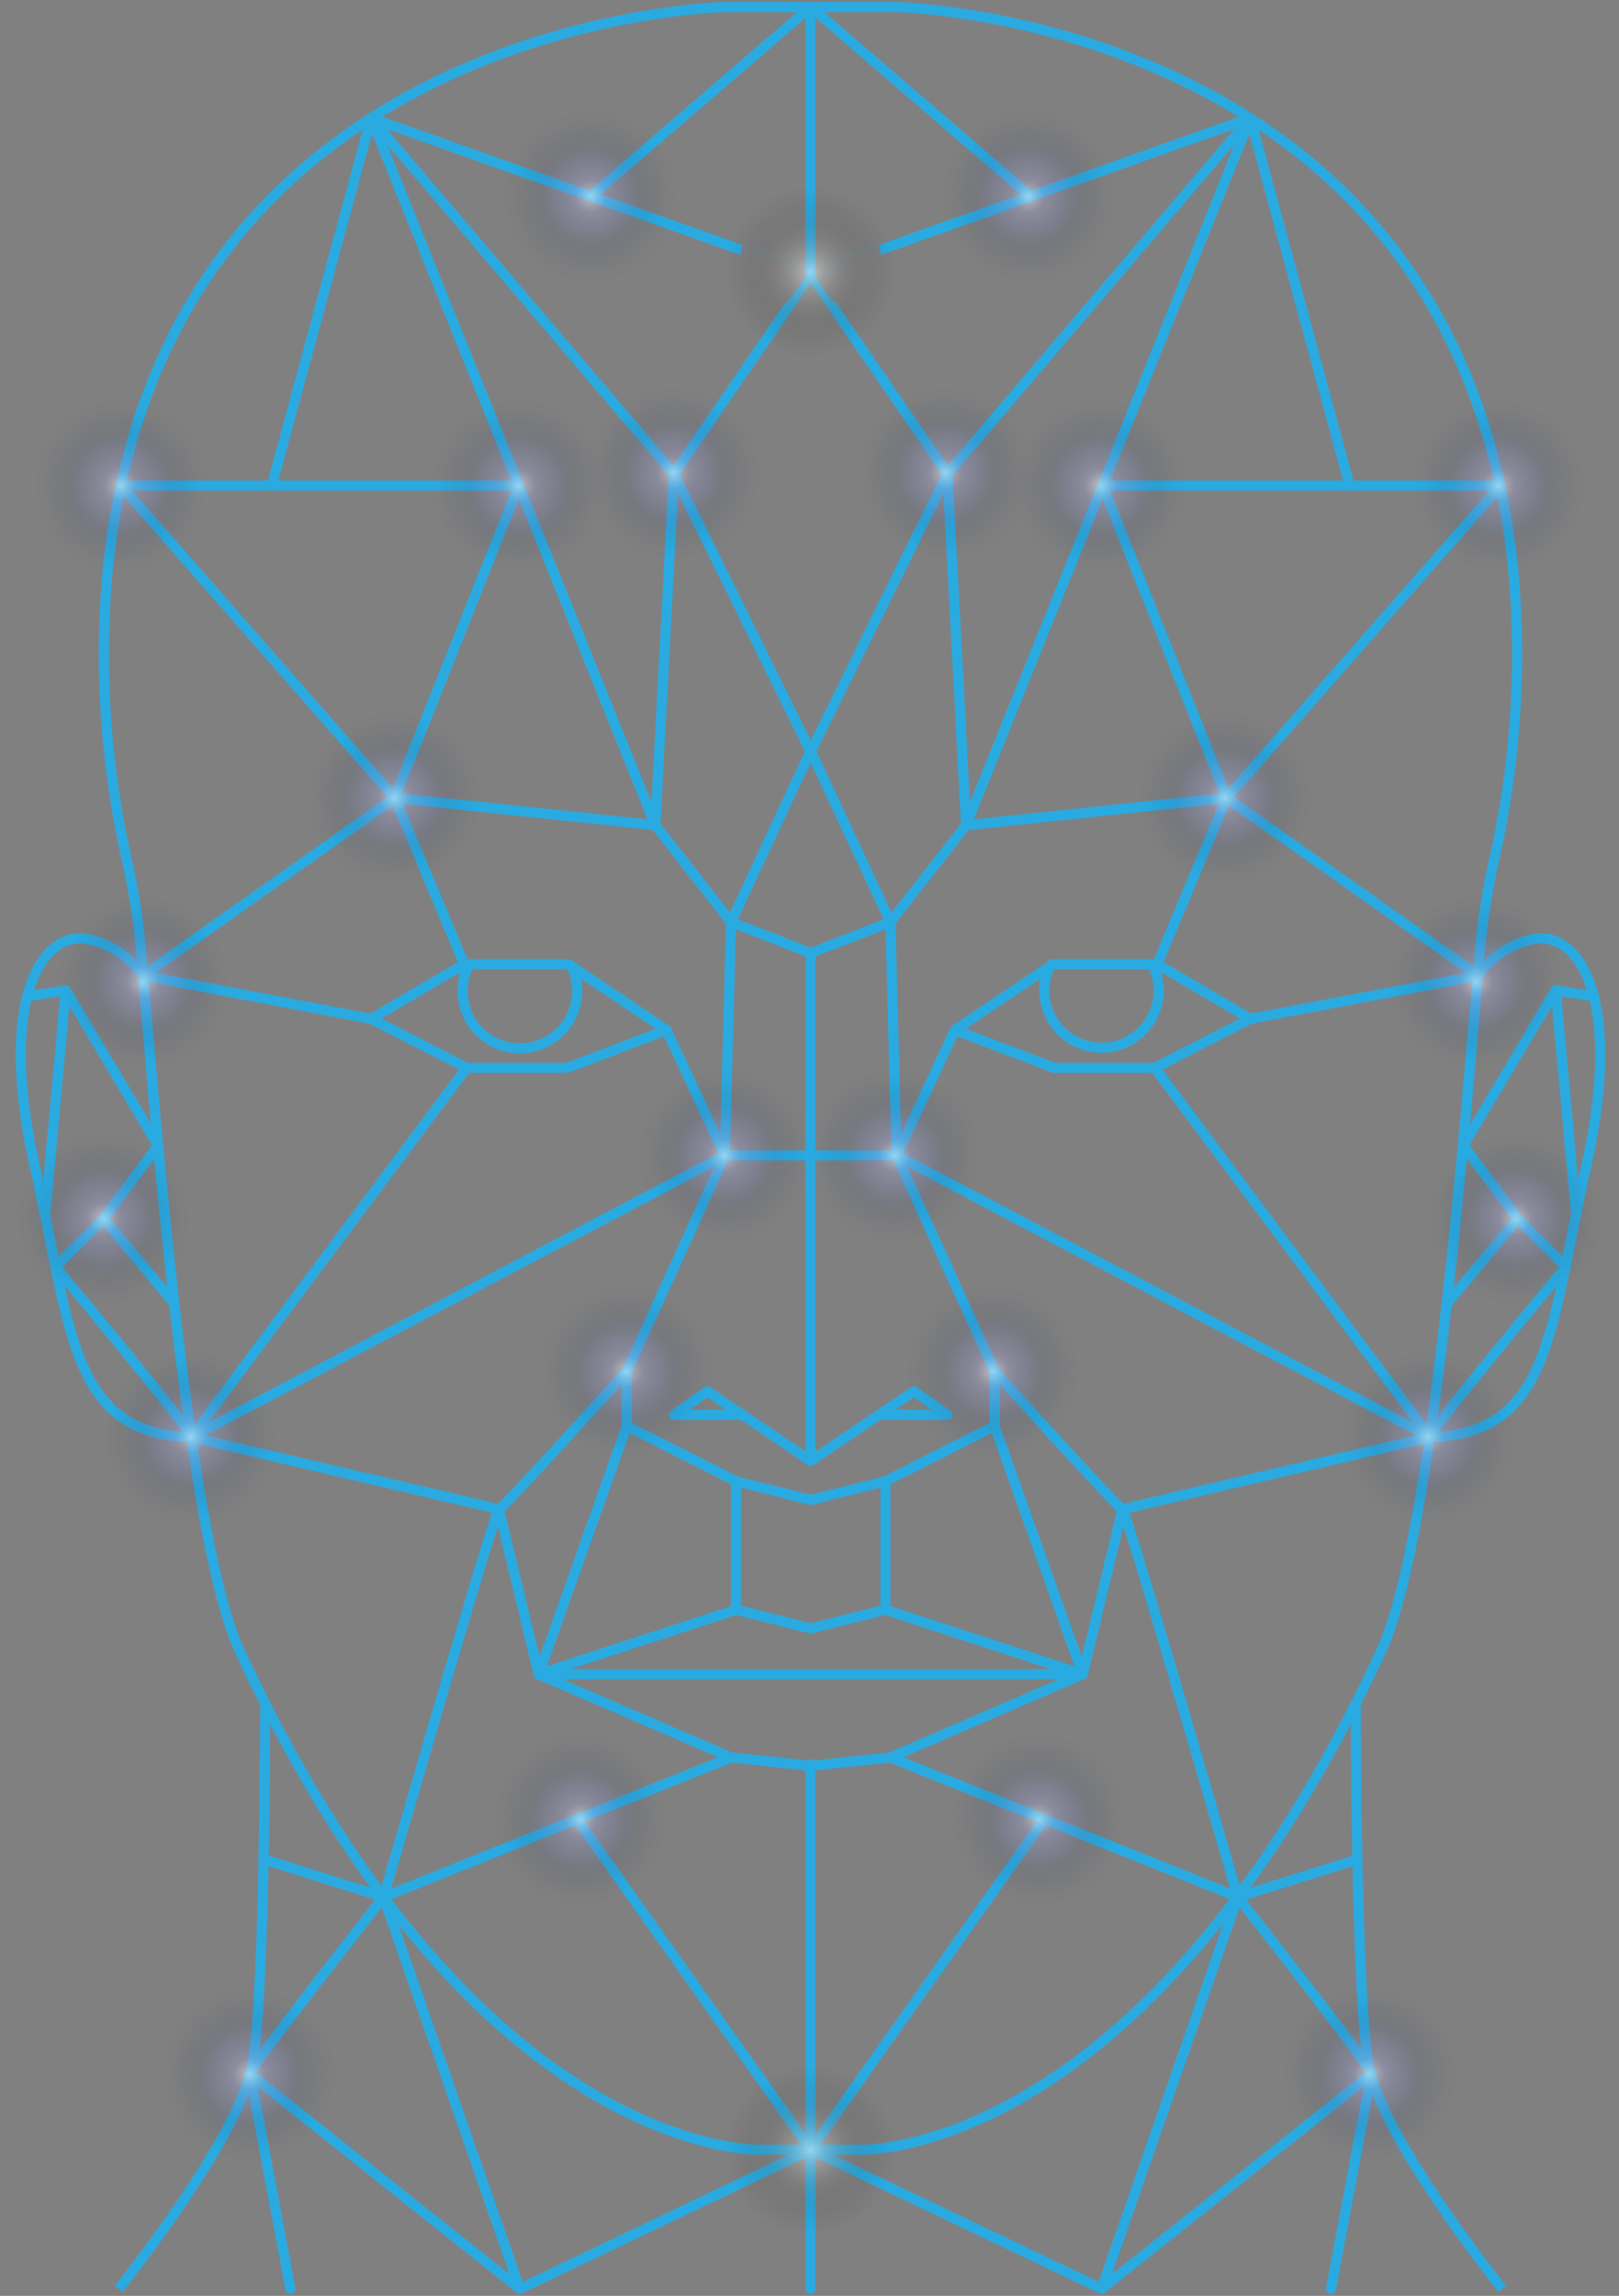 <svg xmlns="http://www.w3.org/2000/svg" xmlns:xlink="http://www.w3.org/1999/xlink" width="240.948" height="341.643" viewBox="0 0 240.948 341.643">
  <rect x="0" y="0" width="240.948" height="341.643" fill="#808080" stroke="none"/>
  <defs>
    <radialGradient id="radial-gradient" cx="0.5" cy="0.5" r="0.5" gradientUnits="objectBoundingBox">
      <stop offset="0" stop-color="#fff"/>
      <stop offset="0.188" stop-color="#bfbfbf" stop-opacity="0.749"/>
      <stop offset="0.408" stop-color="#7c7c7c" stop-opacity="0.486"/>
      <stop offset="0.607" stop-color="#464646" stop-opacity="0.278"/>
      <stop offset="0.778" stop-color="#202020" stop-opacity="0.125"/>
      <stop offset="0.915" stop-color="#080808" stop-opacity="0.035"/>
      <stop offset="1" stop-opacity="0"/>
    </radialGradient>
    <radialGradient id="radial-gradient-3" cx="0.5" cy="0.5" r="0.5" gradientTransform="matrix(-1, 0, 0, 1, 1, 0)" gradientUnits="objectBoundingBox">
      <stop offset="0" stop-color="#fff"/>
      <stop offset="0.188" stop-color="#9fa4d4" stop-opacity="0.749"/>
      <stop offset="0.408" stop-color="#7780b8" stop-opacity="0.486"/>
      <stop offset="0.607" stop-color="#3d4d77" stop-opacity="0.278"/>
      <stop offset="0.778" stop-color="#273554" stop-opacity="0.125"/>
      <stop offset="0.915" stop-color="#212f5d" stop-opacity="0.035"/>
      <stop offset="1" stop-opacity="0"/>
    </radialGradient>
    <radialGradient id="radial-gradient-15" cx="0.5" cy="0.5" r="0.5" xlink:href="#radial-gradient-3"/>
    <radialGradient id="radial-gradient-16" cx="0.5" cy="0.5" r="0.5" xlink:href="#radial-gradient-3"/>
    <radialGradient id="radial-gradient-18" cx="0.5" cy="0.5" r="0.5" xlink:href="#radial-gradient-3"/>
    <radialGradient id="radial-gradient-19" cx="0.5" cy="0.5" r="0.5" xlink:href="#radial-gradient-3"/>
    <radialGradient id="radial-gradient-21" cx="0.5" cy="0.5" r="0.5" xlink:href="#radial-gradient-3"/>
    <radialGradient id="radial-gradient-22" cx="0.5" cy="0.5" r="0.5" xlink:href="#radial-gradient-3"/>
    <radialGradient id="radial-gradient-23" cx="0.5" cy="0.5" r="0.5" xlink:href="#radial-gradient-3"/>
    <radialGradient id="radial-gradient-24" cx="0.5" cy="0.5" r="0.5" xlink:href="#radial-gradient-3"/>
    <radialGradient id="radial-gradient-25" cx="0.5" cy="0.5" r="0.5" xlink:href="#radial-gradient-3"/>
    <radialGradient id="radial-gradient-26" cx="0.5" cy="0.5" r="0.5" xlink:href="#radial-gradient-3"/>
  </defs>
  <g id="Group_180" data-name="Group 180" transform="translate(0 1.057)">
    <g id="Group_173" data-name="Group 173" transform="translate(3.094 0)">
      <g id="Group_169" data-name="Group 169" transform="translate(0 0)">
        <path id="Path_1315" data-name="Path 1315" d="M342.467,135.5c-7.08-84.237-92.055-85.715-92.055-85.715H225s-84.974,1.478-92.055,85.715a139.067,139.067,0,0,0,3.064,41.387,103.284,103.284,0,0,1,2.058,13.234c2.367,27.6,7.077,87.836,14.683,104.246,35.278,76.108,77.755,74.261,77.755,74.261h14.4s42.477,1.847,77.755-74.261c7.606-16.41,12.316-76.648,14.684-104.246a102.984,102.984,0,0,1,2.058-13.234A139.066,139.066,0,0,0,342.467,135.5Z" transform="translate(-120.181 -49.787)" fill="none" stroke="#29abe2" stroke-miterlimit="10" stroke-width="1.5"/>
        <g id="Group_167" data-name="Group 167" transform="translate(14.577 252.53)">
          <path id="Path_1316" data-name="Path 1316" d="M156.818,332.226s0,42.3-1.843,53.382-19.951,33.62-19.951,33.62" transform="translate(-135.024 -332.226)" fill="none" stroke="#29abe2" stroke-miterlimit="10" stroke-width="1.5"/>
          <path id="Path_1317" data-name="Path 1317" d="M340.934,332.226s0,42.3,1.843,53.382,19.951,33.62,19.951,33.62" transform="translate(-156.829 -332.226)" fill="none" stroke="#29abe2" stroke-miterlimit="10" stroke-width="1.5"/>
        </g>
        <g id="Group_168" data-name="Group 168" transform="translate(0 138.57)">
          <path id="Path_1318" data-name="Path 1318" d="M136.932,210.321a13.576,13.576,0,0,0-8.349-5.467c-6.84-1.129-13.313,9.13-7.772,33.883,5.4,24.113,5.2,39.805,23.282,40.261C140.8,256.395,138.453,228.236,136.932,210.321Z" transform="translate(-118.72 -204.769)" fill="none" stroke="#29abe2" stroke-miterlimit="10" stroke-width="1.5"/>
          <path id="Path_1319" data-name="Path 1319" d="M368.745,204.853a13.574,13.574,0,0,0-8.348,5.467c-1.522,17.914-3.871,46.074-7.162,68.676,18.086-.455,17.883-16.147,23.281-40.261C382.058,213.983,375.585,203.724,368.745,204.853Z" transform="translate(-143.555 -204.769)" fill="none" stroke="#29abe2" stroke-miterlimit="10" stroke-width="1.5"/>
        </g>
      </g>
      <g id="Group_172" data-name="Group 172" transform="translate(0.954 0)">
        <line id="Line_1" data-name="Line 1" y2="78.066" transform="translate(116.573 261.466)" fill="none" stroke="#29abe2" stroke-linecap="round" stroke-linejoin="round" stroke-width="1.5"/>
        <line id="Line_2" data-name="Line 2" y2="75.551" transform="translate(116.573 140.766)" fill="none" stroke="#29abe2" stroke-linecap="round" stroke-linejoin="round" stroke-width="1.5"/>
        <line id="Line_3" data-name="Line 3" y2="39.033" transform="translate(116.573 0.358)" fill="none" stroke="#29abe2" stroke-linecap="round" stroke-linejoin="round" stroke-width="1.5"/>
        <line id="Line_4" data-name="Line 4" x2="79.803" transform="translate(76.672 248.091)" fill="none" stroke="#29abe2" stroke-linecap="round" stroke-linejoin="round" stroke-width="1.5"/>
        <g id="Group_170" data-name="Group 170">
          <path id="Path_1320" data-name="Path 1320" d="M220.992,218.876l-14.775,5.63H191.254l-14.231-7.293,13.855-8.135H206.4l.454.3v.011Z" transform="translate(-125.848 -66.656)" fill="none" stroke="#29abe2" stroke-linecap="round" stroke-linejoin="round" stroke-width="1.5"/>
          <path id="Path_1321" data-name="Path 1321" d="M217.823,220.032l8.682,18.658L147.1,280.613l40.984-54.95" transform="translate(-122.679 -67.816)" fill="none" stroke="#29abe2" stroke-linecap="round" stroke-linejoin="round" stroke-width="1.5"/>
          <line id="Line_5" data-name="Line 5" x2="10.345" y2="24.754" transform="translate(54.689 117.672)" fill="none" stroke="#29abe2" stroke-linecap="round" stroke-linejoin="round" stroke-width="1.5"/>
          <path id="Path_1322" data-name="Path 1322" d="M173.01,214.279l-33.921-6.433L176.52,181.4l38.793,4.064,11.268,14.409-.924,34.729-14.594,32.143v8.128l16.256,8.22V302.21" transform="translate(-121.831 -63.724)" fill="none" stroke="#29abe2" stroke-linecap="round" stroke-linejoin="round" stroke-width="1.5"/>
          <path id="Path_1323" data-name="Path 1323" d="M237.415,283.665H227.44l4.988-3.51L247.76,290.5" transform="translate(-131.187 -74.183)" fill="none" stroke="#29abe2" stroke-linecap="round" stroke-linejoin="round" stroke-width="1.5"/>
          <path id="Path_1324" data-name="Path 1324" d="M245.375,319.29l-11.084-2.771-29.372,9.605L233.553,338.5s12.561,1.293,11.823,1.293" transform="translate(-128.802 -78.033)" fill="none" stroke="#29abe2" stroke-linecap="round" stroke-linejoin="round" stroke-width="1.5"/>
          <path id="Path_1325" data-name="Path 1325" d="M215.3,276.85s-18.473,20.5-19.027,20.5S179.1,355.073,179.1,355.073L230.819,334.3" transform="translate(-126.068 -73.833)" fill="none" stroke="#29abe2" stroke-linecap="round" stroke-linejoin="round" stroke-width="1.5"/>
          <line id="Line_6" data-name="Line 6" x2="11.084" y2="2.771" transform="translate(105.489 219.366)" fill="none" stroke="#29abe2" stroke-linecap="round" stroke-linejoin="round" stroke-width="1.5"/>
          <path id="Path_1326" data-name="Path 1326" d="M240.7,192.507l-11.854-4.618,11.823-25.4L220.351,121.2,175.277,68.255l42.3,105.224,2.772-52.278s20.32-29.649,20.352-29.649-65.426-23.3-65.426-23.3L160.5,122.935" transform="translate(-124.098 -51.743)" fill="none" stroke="#29abe2" stroke-linecap="round" stroke-linejoin="round" stroke-width="1.5"/>
          <path id="Path_1327" data-name="Path 1327" d="M176.127,175.892l18.473-46.48H135.384Z" transform="translate(-121.438 -58.219)" fill="none" stroke="#29abe2" stroke-linecap="round" stroke-linejoin="round" stroke-width="1.5"/>
          <line id="Line_7" data-name="Line 7" x1="32.681" y2="28.156" transform="translate(83.892)" fill="none" stroke="#29abe2" stroke-linecap="round" stroke-linejoin="round" stroke-width="1.5"/>
          <path id="Path_1328" data-name="Path 1328" d="M209.305,213.079a8.523,8.523,0,0,1-17.046,0,8.429,8.429,0,0,1,1-4h14.753l.454.3v.011A8.436,8.436,0,0,1,209.305,213.079Z" transform="translate(-127.461 -66.656)" fill="none" stroke="#29abe2" stroke-linecap="round" stroke-linejoin="round" stroke-width="1.5"/>
          <path id="Path_1329" data-name="Path 1329" d="M197.032,421.259,156.9,389.315c-1.223.448,19.846-26.347,19.846-26.347l20.284,58.291,43.284-20.69L205.555,351.4" transform="translate(-123.712 -81.727)" fill="none" stroke="#29abe2" stroke-linecap="round" stroke-linejoin="round" stroke-width="1.5"/>
          <line id="Line_8" data-name="Line 8" x2="5.982" y2="31.944" transform="translate(33.19 307.588)" fill="none" stroke="#29abe2" stroke-linecap="round" stroke-linejoin="round" stroke-width="1.5"/>
          <line id="Line_9" data-name="Line 9" x1="17.859" y1="5.617" transform="translate(35.178 275.624)" fill="none" stroke="#29abe2" stroke-linecap="round" stroke-linejoin="round" stroke-width="1.5"/>
          <path id="Path_1330" data-name="Path 1330" d="M119.787,214.342l5.736-.921,13.741,23.1-8.1,10.888,10.5,12.6" transform="translate(-119.787 -67.116)" fill="none" stroke="#29abe2" stroke-linecap="round" stroke-linejoin="round" stroke-width="1.5"/>
          <line id="Line_10" data-name="Line 10" x1="3.065" y2="33.494" transform="translate(2.671 146.305)" fill="none" stroke="#29abe2" stroke-linecap="round" stroke-linejoin="round" stroke-width="1.5"/>
          <path id="Path_1331" data-name="Path 1331" d="M131.666,251.437l-7.178,7.16s21.149,25.381,20.216,25.342l45.787,10.725,5.911,24.569,13.116-36.945" transform="translate(-120.285 -71.141)" fill="none" stroke="#29abe2" stroke-linecap="round" stroke-linejoin="round" stroke-width="1.5"/>
        </g>
        <g id="Group_171" data-name="Group 171" transform="translate(116.605)">
          <path id="Path_1332" data-name="Path 1332" d="M274.2,218.876l14.775,5.63h14.963l14.231-7.293-13.854-8.135H288.8l-.454.3v.011Z" transform="translate(-252.744 -66.656)" fill="none" stroke="#29abe2" stroke-linecap="round" stroke-linejoin="round" stroke-width="1.5"/>
          <path id="Path_1333" data-name="Path 1333" d="M273.175,220.032l-8.682,18.658L343.9,280.613l-40.984-54.95" transform="translate(-251.715 -67.816)" fill="none" stroke="#29abe2" stroke-linecap="round" stroke-linejoin="round" stroke-width="1.5"/>
          <line id="Line_11" data-name="Line 11" x1="10.345" y2="24.754" transform="translate(51.571 117.672)" fill="none" stroke="#29abe2" stroke-linecap="round" stroke-linejoin="round" stroke-width="1.5"/>
          <path id="Path_1334" data-name="Path 1334" d="M316.944,214.279l33.921-6.433L313.434,181.4l-38.793,4.064L263.372,199.87,264.3,234.6l14.594,32.143v8.128l-16.256,8.22V302.21" transform="translate(-251.518 -63.724)" fill="none" stroke="#29abe2" stroke-linecap="round" stroke-linejoin="round" stroke-width="1.5"/>
          <path id="Path_1335" data-name="Path 1335" d="M260.582,283.665h9.975l-4.988-3.51L250.237,290.5" transform="translate(-250.206 -74.183)" fill="none" stroke="#29abe2" stroke-linecap="round" stroke-linejoin="round" stroke-width="1.5"/>
          <path id="Path_1336" data-name="Path 1336" d="M250.233,319.29l11.083-2.771,29.372,9.605L262.056,338.5s-12.562,1.293-11.823,1.293" transform="translate(-250.202 -78.033)" fill="none" stroke="#29abe2" stroke-linecap="round" stroke-linejoin="round" stroke-width="1.5"/>
          <path id="Path_1337" data-name="Path 1337" d="M278.977,276.85s18.473,20.5,19.027,20.5,17.169,57.719,17.169,57.719L263.46,334.3" transform="translate(-251.606 -73.833)" fill="none" stroke="#29abe2" stroke-linecap="round" stroke-linejoin="round" stroke-width="1.5"/>
          <line id="Line_12" data-name="Line 12" x1="11.084" y2="2.771" transform="translate(0.031 219.366)" fill="none" stroke="#29abe2" stroke-linecap="round" stroke-linejoin="round" stroke-width="1.5"/>
          <path id="Path_1338" data-name="Path 1338" d="M250.2,192.507l11.854-4.618-11.823-25.4,20.32-41.287,45.074-52.946-42.3,105.224L270.554,121.2S250.233,91.552,250.2,91.552s65.425-23.3,65.425-23.3l14.779,54.68" transform="translate(-250.202 -51.743)" fill="none" stroke="#29abe2" stroke-linecap="round" stroke-linejoin="round" stroke-width="1.5"/>
          <path id="Path_1339" data-name="Path 1339" d="M317.263,175.892l-18.473-46.48h59.216Z" transform="translate(-255.347 -58.219)" fill="none" stroke="#29abe2" stroke-linecap="round" stroke-linejoin="round" stroke-width="1.5"/>
          <line id="Line_13" data-name="Line 13" x2="32.681" y2="28.156" transform="translate(0.031)" fill="none" stroke="#29abe2" stroke-linecap="round" stroke-linejoin="round" stroke-width="1.5"/>
          <path id="Path_1340" data-name="Path 1340" d="M289.079,213.079a8.524,8.524,0,0,0,17.047,0,8.43,8.43,0,0,0-1-4H290.375l-.454.3v.011A8.436,8.436,0,0,0,289.079,213.079Z" transform="translate(-254.319 -66.656)" fill="none" stroke="#29abe2" stroke-linecap="round" stroke-linejoin="round" stroke-width="1.5"/>
          <path id="Path_1341" data-name="Path 1341" d="M293.486,421.259l40.131-31.944c1.222.448-19.847-26.347-19.847-26.347l-20.284,58.291L250.2,400.569l34.76-49.173" transform="translate(-250.202 -81.727)" fill="none" stroke="#29abe2" stroke-linecap="round" stroke-linejoin="round" stroke-width="1.5"/>
          <line id="Line_14" data-name="Line 14" x1="5.982" y2="31.944" transform="translate(77.433 307.588)" fill="none" stroke="#29abe2" stroke-linecap="round" stroke-linejoin="round" stroke-width="1.5"/>
          <line id="Line_15" data-name="Line 15" y1="5.617" x2="17.859" transform="translate(63.567 275.624)" fill="none" stroke="#29abe2" stroke-linecap="round" stroke-linejoin="round" stroke-width="1.5"/>
          <path id="Path_1342" data-name="Path 1342" d="M378.025,214.342l-5.736-.921-13.741,23.1,8.1,10.888-10.5,12.6" transform="translate(-261.421 -67.116)" fill="none" stroke="#29abe2" stroke-linecap="round" stroke-linejoin="round" stroke-width="1.5"/>
          <line id="Line_16" data-name="Line 16" x2="3.065" y2="33.494" transform="translate(110.869 146.305)" fill="none" stroke="#29abe2" stroke-linecap="round" stroke-linejoin="round" stroke-width="1.5"/>
          <path id="Path_1343" data-name="Path 1343" d="M358.667,251.437l7.178,7.16s-21.15,25.381-20.217,25.342l-45.787,10.725-5.911,24.569-13.116-36.945" transform="translate(-253.444 -71.141)" fill="none" stroke="#29abe2" stroke-linecap="round" stroke-linejoin="round" stroke-width="1.5"/>
        </g>
        <line id="Line_17" data-name="Line 17" x2="25.555" transform="translate(103.795 170.874)" fill="none" stroke="#29abe2" stroke-linecap="round" stroke-linejoin="round" stroke-width="1.5"/>
      </g>
    </g>
    <g id="Group_174" data-name="Group 174" transform="translate(107.82 26.59)">
      <circle id="Ellipse_1" data-name="Ellipse 1" cx="12.801" cy="12.801" r="12.801" transform="translate(0 279.456)" opacity="0.5" fill="url(#radial-gradient)"/>
      <circle id="Ellipse_2" data-name="Ellipse 2" cx="12.801" cy="12.801" r="12.801" transform="translate(0 0)" opacity="0.5" fill="url(#radial-gradient)"/>
    </g>
    <g id="Group_175" data-name="Group 175" transform="translate(0 10.244)">
      <circle id="Ellipse_3" data-name="Ellipse 3" cx="12.801" cy="12.801" r="12.801" transform="translate(87.457 46.271)" opacity="0.5" fill="url(#radial-gradient-3)"/>
      <circle id="Ellipse_4" data-name="Ellipse 4" cx="12.801" cy="12.801" r="12.801" transform="matrix(0.802, -0.598, 0.598, 0.802, 69.983, 15.299)" opacity="0.5" fill="url(#radial-gradient-3)"/>
      <circle id="Ellipse_5" data-name="Ellipse 5" cx="12.801" cy="12.801" r="12.801" transform="translate(59.062 60.948) rotate(-45)" opacity="0.5" fill="url(#radial-gradient-3)"/>
      <circle id="Ellipse_6" data-name="Ellipse 6" cx="12.801" cy="12.801" r="12.801" transform="translate(8.462 122.006)" opacity="0.5" fill="url(#radial-gradient-3)"/>
      <circle id="Ellipse_7" data-name="Ellipse 7" cx="12.801" cy="12.801" r="12.801" transform="matrix(0.228, -0.974, 0.974, 0.228, 0, 179.591)" opacity="0.5" fill="url(#radial-gradient-3)"/>
      <circle id="Ellipse_8" data-name="Ellipse 8" cx="12.801" cy="12.801" r="12.801" transform="translate(19.04 297.345) rotate(-45)" opacity="0.5" fill="url(#radial-gradient-3)"/>
      <circle id="Ellipse_9" data-name="Ellipse 9" cx="12.801" cy="12.801" r="12.801" transform="translate(92.673 170.575) rotate(-78.319)" opacity="0.5" fill="url(#radial-gradient-3)"/>
      <circle id="Ellipse_10" data-name="Ellipse 10" cx="12.801" cy="12.801" r="12.801" transform="translate(13.011 212.048) rotate(-76.634)" opacity="0.5" fill="url(#radial-gradient-3)"/>
      <circle id="Ellipse_11" data-name="Ellipse 11" cx="12.801" cy="12.801" r="12.801" transform="matrix(0.596, -0.803, 0.803, 0.596, 75.33, 195.425)" opacity="0.5" fill="url(#radial-gradient-3)"/>
      <circle id="Ellipse_12" data-name="Ellipse 12" cx="12.801" cy="12.801" r="12.801" transform="translate(1.2 54.082) rotate(-22.709)" opacity="0.5" fill="url(#radial-gradient-3)"/>
      <circle id="Ellipse_13" data-name="Ellipse 13" cx="12.801" cy="12.801" r="12.801" transform="translate(68.277 260.21) rotate(-47.484)" opacity="0.5" fill="url(#radial-gradient-3)"/>
      <circle id="Ellipse_14" data-name="Ellipse 14" cx="12.801" cy="12.801" r="12.801" transform="matrix(0.215, -0.977, 0.977, 0.215, 43.444, 117.184)" opacity="0.5" fill="url(#radial-gradient-3)"/>
    </g>
    <g id="Group_179" data-name="Group 179" transform="translate(118.022 10.244)">
      <ellipse id="Ellipse_3-2" data-name="Ellipse 3" cx="12.801" cy="12.801" rx="12.801" ry="12.801" transform="translate(9.869 46.271)" opacity="0.5" fill="url(#radial-gradient-15)"/>
      <ellipse id="Ellipse_4-2" data-name="Ellipse 4" cx="12.801" cy="12.801" rx="12.801" ry="12.801" transform="translate(37.645 35.826) rotate(-143.304)" opacity="0.5" fill="url(#radial-gradient-16)"/>
      <circle id="Ellipse_5-2" data-name="Ellipse 5" cx="12.801" cy="12.801" r="12.801" transform="translate(45.763 79.051) rotate(-135)" opacity="0.5" fill="url(#radial-gradient-3)"/>
      <ellipse id="Ellipse_6-2" data-name="Ellipse 6" cx="12.801" cy="12.801" rx="12.801" ry="12.801" transform="translate(88.864 122.006)" opacity="0.5" fill="url(#radial-gradient-18)"/>
      <ellipse id="Ellipse_7-2" data-name="Ellipse 7" cx="12.801" cy="12.801" rx="12.801" ry="12.801" transform="matrix(-0.228, -0.974, 0.974, -0.228, 98.002, 185.437)" opacity="0.5" fill="url(#radial-gradient-19)"/>
      <circle id="Ellipse_8-2" data-name="Ellipse 8" cx="12.801" cy="12.801" r="12.801" transform="translate(85.784 315.447) rotate(-135)" opacity="0.5" fill="url(#radial-gradient-3)"/>
      <ellipse id="Ellipse_9-2" data-name="Ellipse 9" cx="12.801" cy="12.801" rx="12.801" ry="12.801" transform="translate(5.183 175.758) rotate(-101.681)" opacity="0.5" fill="url(#radial-gradient-21)"/>
      <ellipse id="Ellipse_10-2" data-name="Ellipse 10" cx="12.801" cy="12.801" rx="12.801" ry="12.801" transform="translate(85.009 217.967) rotate(-103.366)" opacity="0.5" fill="url(#radial-gradient-22)"/>
      <ellipse id="Ellipse_11-2" data-name="Ellipse 11" cx="12.801" cy="12.801" rx="12.801" ry="12.801" transform="matrix(-0.596, -0.803, 0.803, -0.596, 27.038, 210.681)" opacity="0.5" fill="url(#radial-gradient-23)"/>
      <ellipse id="Ellipse_12-2" data-name="Ellipse 12" cx="12.801" cy="12.801" rx="12.801" ry="12.801" transform="translate(111.844 77.698) rotate(-157.291)" opacity="0.5" fill="url(#radial-gradient-24)"/>
      <ellipse id="Ellipse_13-2" data-name="Ellipse 13" cx="12.801" cy="12.801" rx="12.801" ry="12.801" transform="matrix(-0.676, -0.737, 0.737, -0.676, 35.78, 277.512)" opacity="0.5" fill="url(#radial-gradient-25)"/>
      <ellipse id="Ellipse_14-2" data-name="Ellipse 14" cx="12.801" cy="12.801" rx="12.801" ry="12.801" transform="translate(54.479 122.678) rotate(-102.394)" opacity="0.5" fill="url(#radial-gradient-26)"/>
    </g>
  </g>
</svg>
